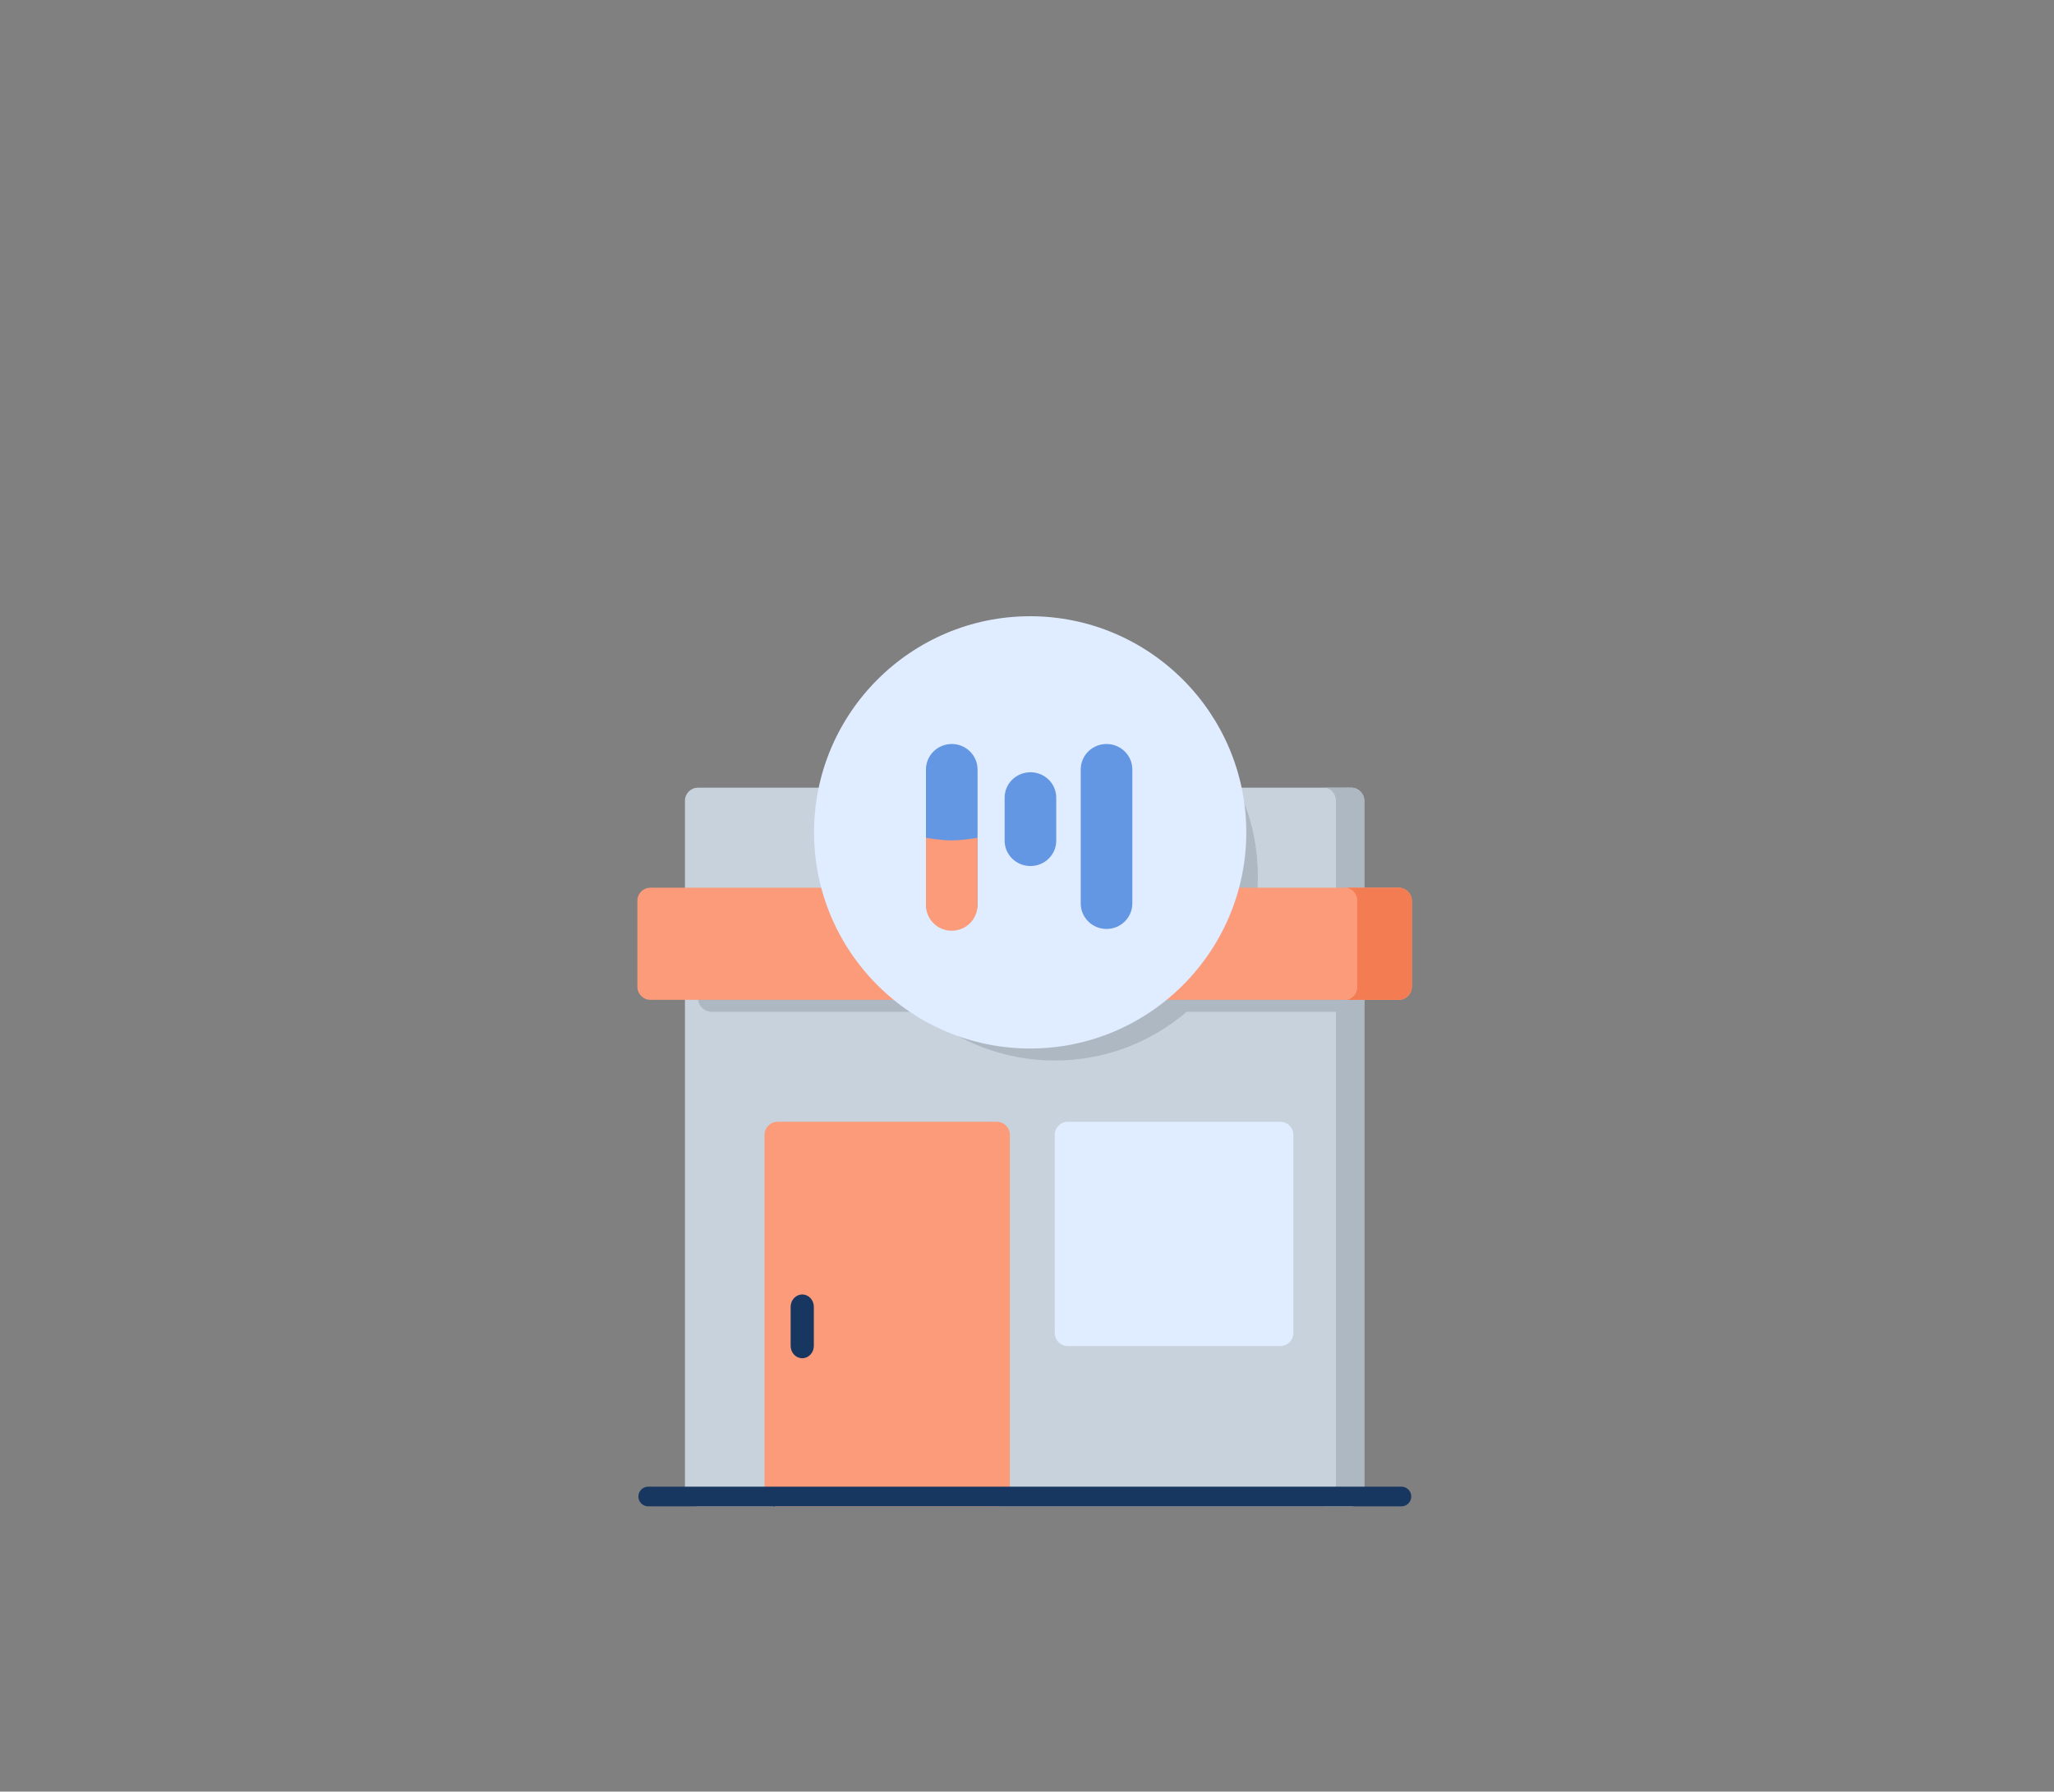 <svg width="360" height="314" viewBox="0 0 360 314" fill="none" xmlns="http://www.w3.org/2000/svg">
<rect x="0" y="0" width="360" height="314" fill="#808080" stroke="none"/>
<g clip-path="url(#clip0)">
<path d="M236.83 138.048H122.335C121.073 138.048 120.05 139.071 120.05 140.333V182.084V187.983V261.715C120.05 262.977 121.073 264 122.335 264H236.83C238.093 264 239.115 262.977 239.115 261.715V140.333C239.115 139.071 238.092 138.048 236.83 138.048Z" fill="#C8D2DC"/>
<path d="M236.831 138.048H232.05C233.208 138.048 234.147 139.071 234.147 140.333V261.715C234.147 262.977 233.208 264 232.05 264H236.831C238.093 264 239.116 262.977 239.116 261.715V140.333C239.116 139.071 238.093 138.048 236.831 138.048Z" fill="#ADB8C2"/>
<path d="M236.831 165.515H218.39C219.729 161.77 220.46 157.736 220.46 153.53C220.46 148.867 219.562 144.414 217.932 140.333H151.797C150.167 144.415 149.269 148.867 149.269 153.53C149.269 157.736 150 161.77 151.339 165.515H122.336V174.892C122.336 176.239 123.428 177.331 124.775 177.331H161.743C167.963 182.651 176.038 185.865 184.865 185.865C193.691 185.865 201.766 182.651 207.986 177.331H236.831V165.515Z" fill="#ADB8C2"/>
<path d="M174.713 196.603H136.282C135.02 196.603 133.997 197.626 133.997 198.888V261.715C133.997 262.977 135.02 264 136.282 264H174.713C175.975 264 176.998 262.977 176.998 261.715V198.888C176.998 197.626 175.975 196.603 174.713 196.603Z" fill="#FB9B7A"/>
<path d="M224.398 196.603H187.146C185.883 196.603 184.861 197.626 184.861 198.888V233.622C184.861 234.884 185.883 235.907 187.146 235.907H224.398C225.661 235.907 226.684 234.884 226.684 233.622V198.888C226.684 197.626 225.66 196.603 224.398 196.603Z" fill="#E0ECFF"/>
<path d="M245.169 155.581H136.815H130.336H113.998C112.735 155.581 111.712 156.604 111.712 157.866V172.944C111.712 174.206 112.735 175.229 113.998 175.229H139.528H202.937H245.169C246.431 175.229 247.454 174.206 247.454 172.944V157.866C247.454 156.604 246.431 155.581 245.169 155.581Z" fill="#FB9B7A"/>
<path d="M245.169 155.581H235.767C236.94 155.581 237.891 156.604 237.891 157.866V172.944C237.891 174.206 236.94 175.229 235.767 175.229H245.169C246.431 175.229 247.454 174.206 247.454 172.944V157.866C247.454 156.604 246.431 155.581 245.169 155.581Z" fill="#F47C53"/>
<path d="M180.554 108C159.667 108 142.674 124.993 142.674 145.881C142.674 166.769 159.667 183.762 180.554 183.762C201.442 183.762 218.435 166.769 218.435 145.881C218.435 124.993 201.442 108 180.554 108Z" fill="#E0ECFF"/>
<path d="M135.821 263.695C130.743 270.805 115.955 286.608 97.43 292.945C78.905 299.283 58.837 311.836 51.118 317.32" stroke="black" stroke-width="0.187"/>
<line x1="113.615" y1="262.277" x2="245.624" y2="262.277" stroke="#173760" stroke-width="3.445" stroke-linecap="round" stroke-linejoin="round"/>
</g>
<path d="M140.607 238.044C139.484 238.044 138.575 237.076 138.575 235.882V229.03C138.575 227.836 139.484 226.868 140.607 226.868C141.729 226.868 142.639 227.836 142.639 229.03V235.882C142.639 237.076 141.729 238.044 140.607 238.044Z" fill="#173760"/>
<path d="M176.081 139.788C176.081 137.334 178.105 135.347 180.603 135.347C183.101 135.347 185.124 137.334 185.124 139.788V147.338C185.124 149.791 183.101 151.779 180.603 151.779C178.105 151.779 176.081 149.791 176.081 147.338V139.788Z" fill="#6396E3"/>
<path d="M193.939 130.393C196.437 130.393 198.461 132.393 198.461 134.864V158.336C198.461 160.806 196.437 162.807 193.939 162.807C191.441 162.807 189.417 160.806 189.417 158.336V134.864C189.417 132.393 191.441 130.393 193.939 130.393Z" fill="#6396E3"/>
<path d="M162.29 134.871C162.29 132.397 164.313 130.394 166.811 130.394C169.31 130.394 171.333 132.397 171.333 134.871V158.332C171.333 160.803 169.31 162.808 166.811 162.808C164.313 162.808 162.29 160.803 162.29 158.332V134.871Z" fill="#6396E3"/>
<path fill-rule="evenodd" clip-rule="evenodd" d="M166.81 163.12C164.311 163.12 162.288 161.106 162.288 158.618V146.821C162.288 146.821 164.782 147.285 166.816 147.285C168.851 147.285 171.331 146.821 171.331 146.821V158.618C171.331 161.103 169.308 163.12 166.81 163.12Z" fill="#FB9B7A"/>
<defs>
<clipPath id="clip0">
<rect width="156" height="156" fill="white" transform="translate(102 108)"/>
</clipPath>
</defs>
</svg>

